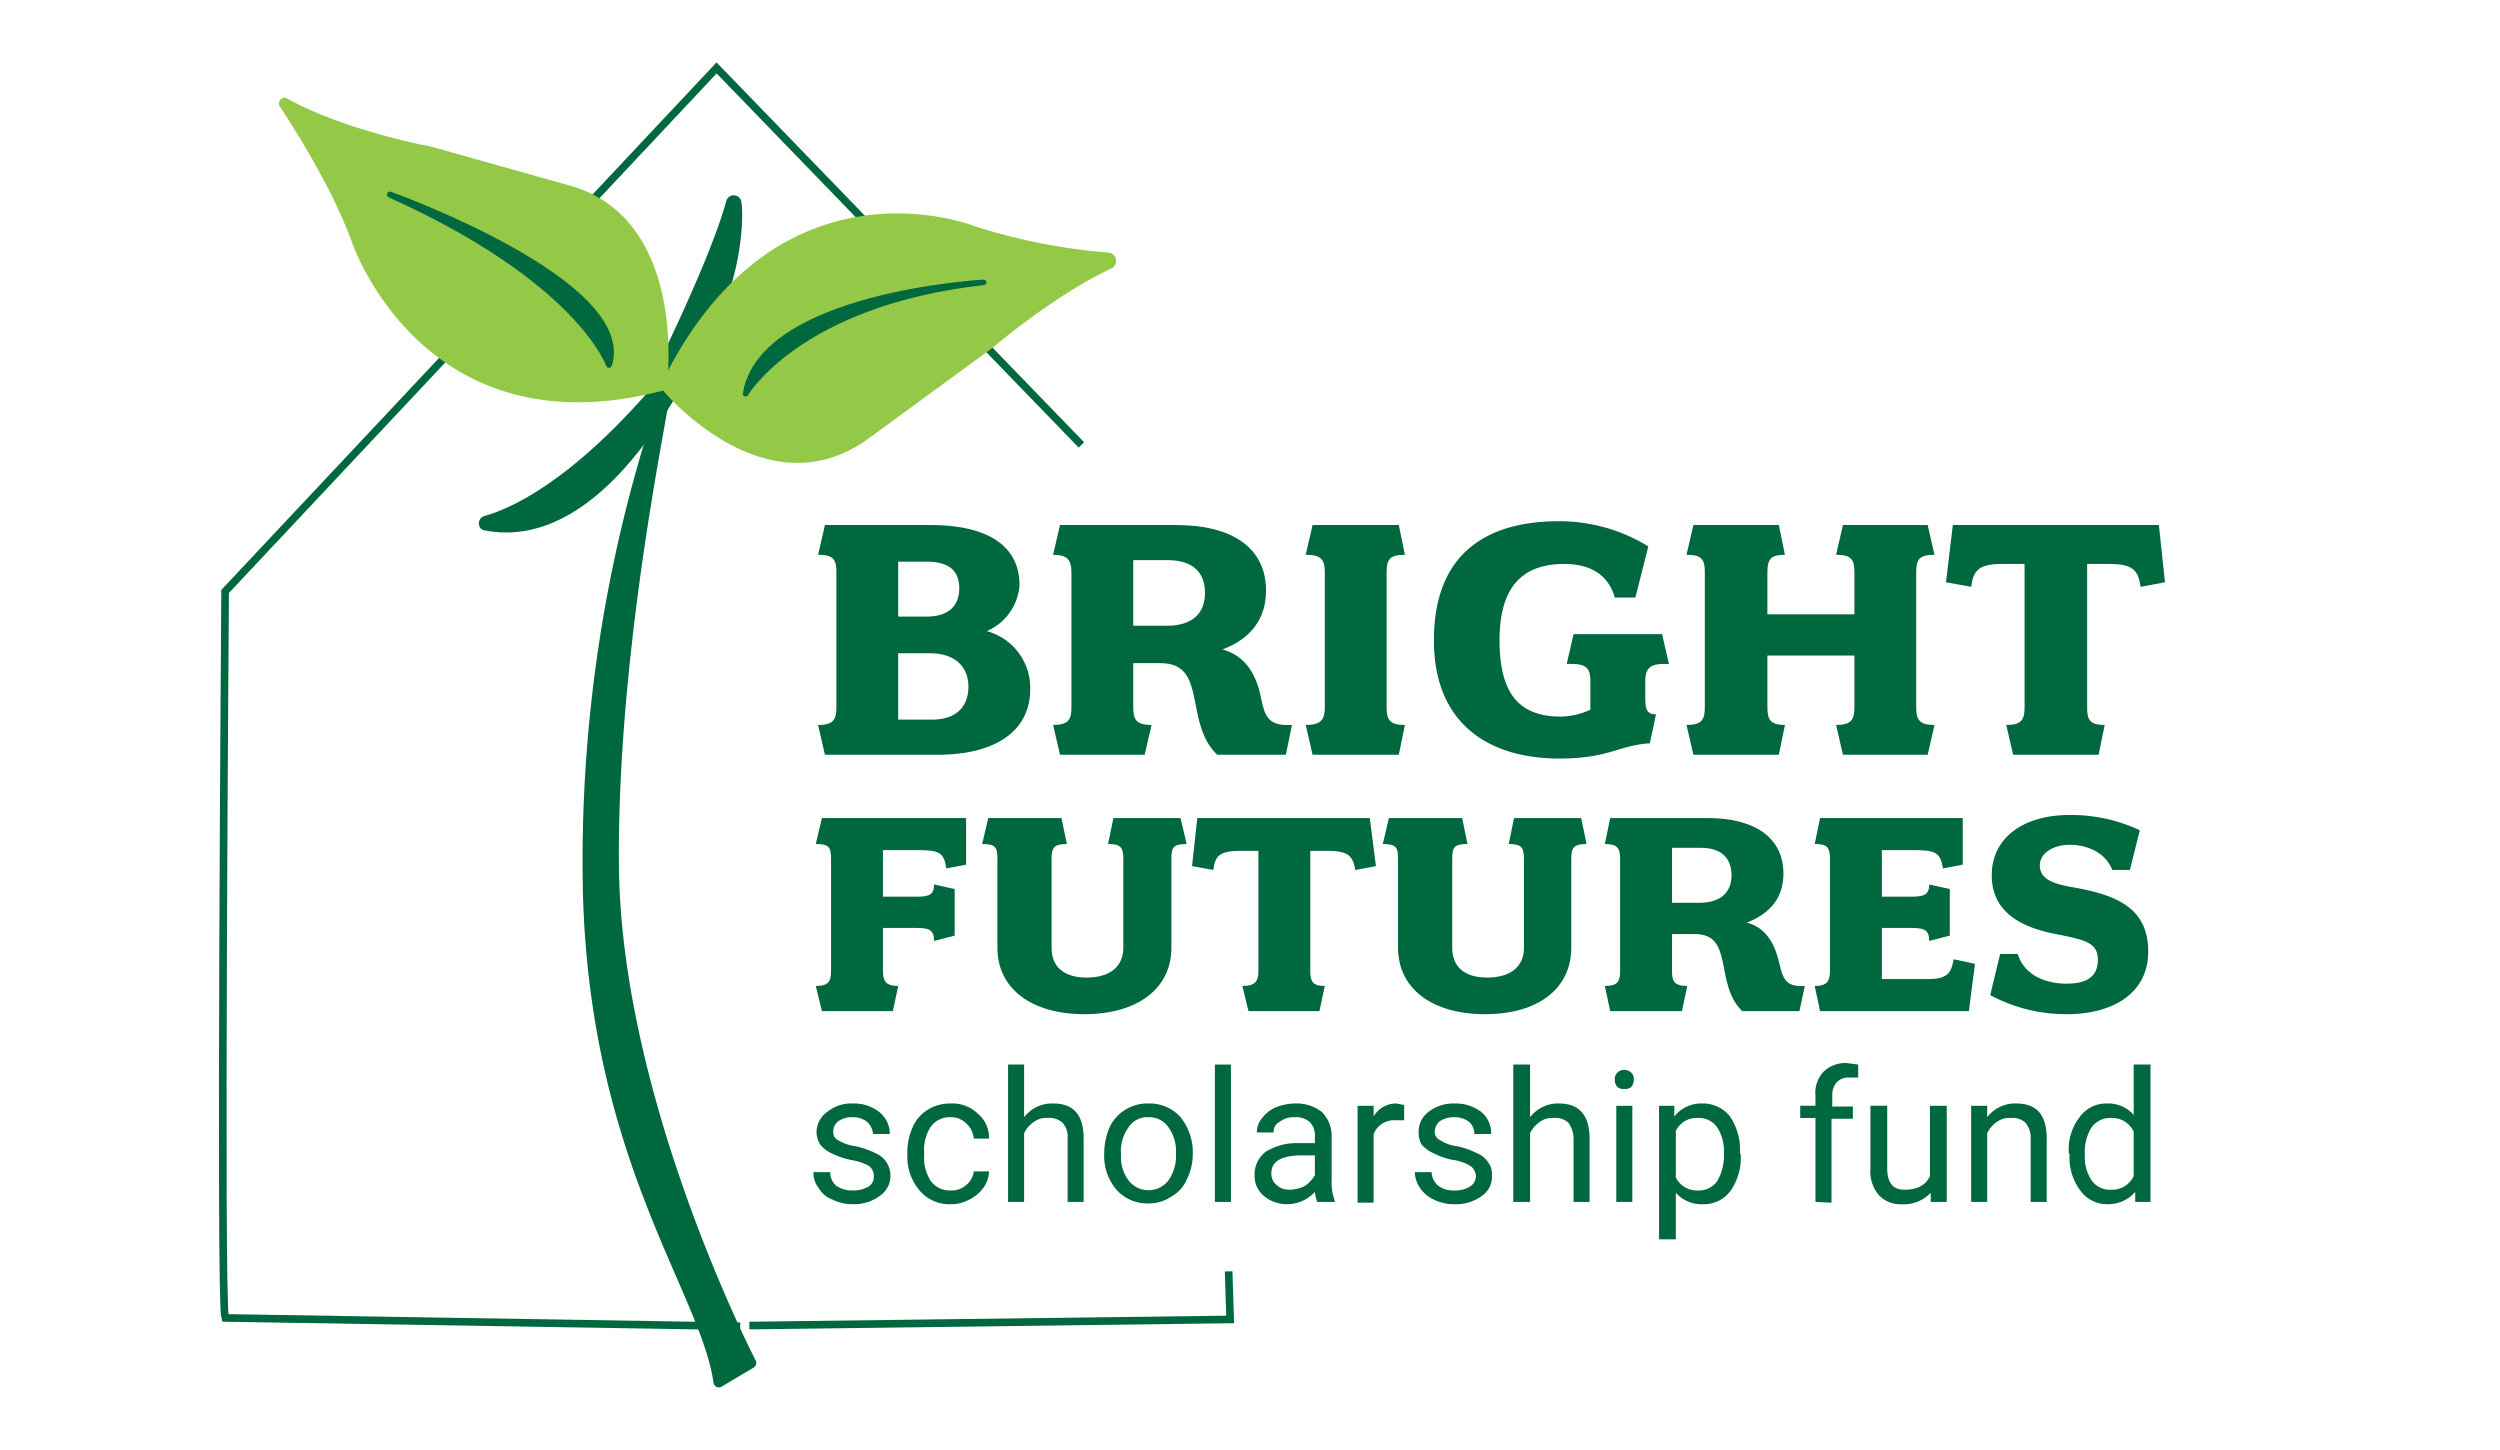 <svg id="Layer_1" data-name="Layer 1" xmlns="http://www.w3.org/2000/svg" width="327.6" height="190" viewBox="0 0 327.6 190"><title>future-1</title><path d="M124,113.8c-.3-2-.8-2.4-3.6-2.4h-4.7v6.1h4.5c1.6,0,2.2-.3,2.2-1.6l2.7.6v6.1l-2.7.7c0-1.4-.6-1.7-2.2-1.7h-4.5v5.6c0,1.4.4,2,2,2l-.7,3.3h-9.3l-.8-3.3c1.7,0,2-.6,2-2V112.5c0-1.5-.3-1.9-2-1.9l.8-3.4h18.9v6.1Z" fill="#00683f"/><path d="M153.5,112.5v11.7c0,5.3-4.4,8.7-11.4,8.7s-11.4-3.4-11.4-8.7V112.5c0-1.5-.3-1.9-2-1.9l.8-3.4h9.6l.7,3.4c-1.6,0-2,.4-2,1.9v11.7c0,2.4,1.5,3.9,4.6,3.9s4.8-1.5,4.8-3.9V112.5c0-1.5-.4-1.9-2-1.9l.7-3.4h8.8l.8,3.4C153.8,110.6,153.5,111,153.5,112.5Z" fill="#00683f"/><path d="M177.6,114c-.3-1.7-.8-2.5-3.5-2.5h-2.4v15.7c0,1.4.3,2,1.9,2l-.7,3.3h-9.3l-.8-3.3c1.7,0,2.1-.6,2.1-2V111.5h-2.5c-2.7,0-3.2.8-3.4,2.5l-2.8-.5.7-6.3h22.6l.8,6.3Z" fill="#00683f"/><path d="M205.9,112.5v11.7c0,5.3-4.3,8.7-11.3,8.7s-11.4-3.4-11.4-8.7V112.5c0-1.5-.3-1.9-2-1.9l.8-3.4h9.6l.7,3.4c-1.7,0-2,.4-2,1.9v11.7c0,2.4,1.5,3.9,4.6,3.9s4.8-1.5,4.8-3.9V112.5c0-1.5-.4-1.9-2-1.9l.7-3.4h8.8l.7,3.4C206.3,110.6,205.9,111,205.9,112.5Z" fill="#00683f"/><path d="M235.8,132.5h-7.5c-3.7-3.6-1-10.1-6.2-10.1h-3v4.8c0,1.4.3,2,2,2l-.7,3.3H211l-.7-3.3c1.7,0,2-.6,2-2V112.5c0-1.4-.4-1.9-2-1.9l.7-3.4h12.8c6.2,0,9.9,2.6,9.9,7.3,0,3.1-1.7,5.2-4.8,6.4,3.1.8,3.9,3.8,4.3,5.5s.8,2.8,2.7,2.8h.6Zm-12.9-21.4h-3.8v7.2h3.6c2.8,0,4.2-1.4,4.2-3.6S225.6,111.1,222.9,111.1Z" fill="#00683f"/><path d="M258,132.5H238.5l-.7-3.3c1.6,0,2-.6,2-2V112.5c0-1.5-.4-1.9-2-1.9l.7-3.4h18.7v6.1l-2.6.5c-.3-2-.9-2.4-3.7-2.4h-4.3v6.1h3.9c1.7,0,2.3-.3,2.3-1.6l2.7.6v6.1l-2.7.7c0-1.4-.6-1.7-2.3-1.7h-3.9v6.7h6c2.6,0,3.1-.8,3.4-2.6l2.8.6Z" fill="#00683f"/><path d="M270.9,132.9a21,21,0,0,1-10.1-2.5l1.3-5.4h2.3c.9,2.9,3.8,3.9,6.4,3.9s4.1-.9,4.1-3.1-1.4-2.6-5.5-3.4-8.4-2.6-8.4-7.7,4.4-7.9,10.1-7.9a21,21,0,0,1,9.3,2l-1.3,5.2h-2.3c-1-2.5-3.6-3.3-5.6-3.3s-3.9,1-3.9,2.7,1.5,2.4,4.5,2.9c5.6,1,9.7,2.7,9.7,8.4S276.5,132.9,270.9,132.9Z" fill="#00683f"/><path d="M114.5,154.2a1.7,1.7,0,0,0-.6-1.4,7.4,7.4,0,0,0-2.4-.8,11.1,11.1,0,0,1-2.6-.9,4,4,0,0,1-1.4-1.1,3.1,3.1,0,0,1-.5-1.7,3.3,3.3,0,0,1,1.4-2.6,5,5,0,0,1,3.3-1.1,5.4,5.4,0,0,1,3.5,1.1,3.7,3.7,0,0,1,1.4,2.9h-2.2a2.3,2.3,0,0,0-.8-1.6,2.9,2.9,0,0,0-1.9-.6,3,3,0,0,0-1.8.5,1.6,1.6,0,0,0-.7,1.4,1.1,1.1,0,0,0,.6,1.1,5.9,5.9,0,0,0,2.3.8,11.1,11.1,0,0,1,2.6.9,3.2,3.2,0,0,1,.6,5.6,5.6,5.6,0,0,1-3.5,1.1,6,6,0,0,1-2.7-.6,3.4,3.4,0,0,1-1.8-1.5,3.1,3.1,0,0,1-.7-2.1h2.2a2.3,2.3,0,0,0,.8,1.8,3.8,3.8,0,0,0,2.2.6,3.9,3.9,0,0,0,2-.5A1.5,1.5,0,0,0,114.5,154.2Z" fill="#00683f"/><path d="M124.6,156a2.9,2.9,0,0,0,2-.7,2.7,2.7,0,0,0,1-1.8h2a3.8,3.8,0,0,1-.7,2.1,4.9,4.9,0,0,1-1.9,1.6,4.8,4.8,0,0,1-2.4.6,5.1,5.1,0,0,1-4.1-1.8,6.8,6.8,0,0,1-1.6-4.7v-.4a7.9,7.9,0,0,1,.7-3.2,5,5,0,0,1,2-2.3,5.6,5.6,0,0,1,3-.8,4.8,4.8,0,0,1,3.5,1.3,4.1,4.1,0,0,1,1.5,3.3h-2a3,3,0,0,0-1-2,2.8,2.8,0,0,0-2-.8,3.1,3.1,0,0,0-2.6,1.2,5.5,5.5,0,0,0-.9,3.4v.4a5.5,5.5,0,0,0,.9,3.4A3.1,3.1,0,0,0,124.6,156Z" fill="#00683f"/><path d="M134.2,146.4a4.6,4.6,0,0,1,3.8-1.8c2.7,0,4,1.5,4,4.6v8.3h-2.1v-8.4a2.6,2.6,0,0,0-.7-2,2.5,2.5,0,0,0-1.9-.6,2.7,2.7,0,0,0-1.8.5,3.7,3.7,0,0,0-1.3,1.5v9h-2.1v-18h2.1Z" fill="#00683f"/><path d="M144.7,151.1a8.9,8.9,0,0,1,.7-3.4,5.5,5.5,0,0,1,5.1-3.1,5.4,5.4,0,0,1,4.2,1.8,7.3,7.3,0,0,1,1.6,4.8h0a7.4,7.4,0,0,1-.8,3.4,4.7,4.7,0,0,1-2,2.2,5.3,5.3,0,0,1-3,.9,5.4,5.4,0,0,1-4.2-1.8,6.8,6.8,0,0,1-1.6-4.8Zm2.2.2a5.1,5.1,0,0,0,1,3.4,3.3,3.3,0,0,0,5.2,0,5.7,5.7,0,0,0,1-3.6,5.3,5.3,0,0,0-1-3.4,3,3,0,0,0-2.6-1.3,2.9,2.9,0,0,0-2.6,1.3A5.3,5.3,0,0,0,146.9,151.3Z" fill="#00683f"/><path d="M161.3,157.5h-2.1v-18h2.1Z" fill="#00683f"/><path d="M172.6,157.5a6.3,6.3,0,0,1-.3-1.3,5,5,0,0,1-3.6,1.6,4.7,4.7,0,0,1-3.1-1.1,3.4,3.4,0,0,1-1.2-2.7,3.7,3.7,0,0,1,1.5-3.1,7.6,7.6,0,0,1,4.3-1.1h2.1v-.9a2.5,2.5,0,0,0-.7-1.9,2.8,2.8,0,0,0-2-.6,2.9,2.9,0,0,0-1.9.6,1.4,1.4,0,0,0-.8,1.4h-2.2a2.8,2.8,0,0,1,.7-1.9,4.4,4.4,0,0,1,1.8-1.4,7,7,0,0,1,2.5-.5,5.4,5.4,0,0,1,3.5,1.1,4.4,4.4,0,0,1,1.3,3v5.9a6.7,6.7,0,0,0,.4,2.7v.2Zm-3.6-1.6a4.6,4.6,0,0,0,2-.5,4.3,4.3,0,0,0,1.3-1.4v-2.6h-1.7c-2.7,0-4,.8-4,2.3a1.9,1.9,0,0,0,.7,1.6A2.4,2.4,0,0,0,169,155.9Z" fill="#00683f"/><path d="M184,146.8h-1.1a2.9,2.9,0,0,0-2.9,1.8v9h-2.1V144.9H180v1.4a3.4,3.4,0,0,1,3-1.7l1,.2Z" fill="#00683f"/><path d="M193.4,154.2a1.7,1.7,0,0,0-.7-1.4,5.9,5.9,0,0,0-2.3-.8,9.7,9.7,0,0,1-2.6-.9,4.5,4.5,0,0,1-1.5-1.1,3.1,3.1,0,0,1-.4-1.7,3.2,3.2,0,0,1,1.3-2.6,5.3,5.3,0,0,1,3.4-1.1,5.6,5.6,0,0,1,3.5,1.1,3.6,3.6,0,0,1,1.3,2.9h-2.2a2.1,2.1,0,0,0-.7-1.6,3.1,3.1,0,0,0-1.9-.6,3.6,3.6,0,0,0-1.9.5,1.9,1.9,0,0,0-.7,1.4,1.2,1.2,0,0,0,.7,1.1,5.3,5.3,0,0,0,2.2.8,9.7,9.7,0,0,1,2.6.9,3.1,3.1,0,0,1,1.5,1.2,2.5,2.5,0,0,1,.5,1.7,3,3,0,0,1-1.3,2.7,5.7,5.7,0,0,1-3.6,1.1,6,6,0,0,1-2.7-.6,4.3,4.3,0,0,1-1.8-1.5,3.8,3.8,0,0,1-.7-2.1h2.2a2.4,2.4,0,0,0,.9,1.8,3.3,3.3,0,0,0,2.1.6,3.7,3.7,0,0,0,2-.5A1.6,1.6,0,0,0,193.4,154.2Z" fill="#00683f"/><path d="M200.5,146.4a4.6,4.6,0,0,1,3.8-1.8c2.6,0,4,1.5,4,4.6v8.3h-2.1v-8.4a3.6,3.6,0,0,0-.7-2,2.5,2.5,0,0,0-1.9-.6,2.7,2.7,0,0,0-1.8.5,3.7,3.7,0,0,0-1.3,1.5v9h-2.2v-18h2.2Z" fill="#00683f"/><path d="M211.6,141.5a1.2,1.2,0,0,1,.3-.9,1.3,1.3,0,0,1,1-.4,1.3,1.3,0,0,1,.9.4,1.2,1.2,0,0,1,.3.9,1.6,1.6,0,0,1-.3.9,1.2,1.2,0,0,1-.9.3,1.3,1.3,0,0,1-1-.3A1.6,1.6,0,0,1,211.6,141.5Zm2.3,16h-2.1V144.9h2.1Z" fill="#00683f"/><path d="M228.1,151.3a7.5,7.5,0,0,1-1.3,4.7,4.3,4.3,0,0,1-3.6,1.8,4.5,4.5,0,0,1-3.6-1.5v6.1h-2.2V144.9h2v1.4a4.5,4.5,0,0,1,3.7-1.7,4.5,4.5,0,0,1,3.6,1.7,7.8,7.8,0,0,1,1.3,4.8Zm-2.2-.2a5.7,5.7,0,0,0-.9-3.4,2.9,2.9,0,0,0-2.5-1.2,3,3,0,0,0-2.9,1.7v6.1a3.1,3.1,0,0,0,2.9,1.7,2.9,2.9,0,0,0,2.5-1.2A6.5,6.5,0,0,0,225.9,151.1Z" fill="#00683f"/><path d="M237.9,157.5v-11h-2v-1.6h2v-1.3a4,4,0,0,1,1.1-3.2,4.1,4.1,0,0,1,3-1.1l1.5.2v1.7h-1.2a2.1,2.1,0,0,0-1.6.6,2.6,2.6,0,0,0-.6,1.8v1.4h2.7v1.6H240v11Z" fill="#00683f"/><path d="M253,156.3a4.8,4.8,0,0,1-3.8,1.5,3.8,3.8,0,0,1-3-1.2,4.8,4.8,0,0,1-1.1-3.5v-8.2h2.2V153c0,2,.7,2.9,2.3,2.9s2.8-.6,3.3-1.8v-9.2h2.2v12.6H253Z" fill="#00683f"/><path d="M260.4,144.9v1.5a4.6,4.6,0,0,1,3.8-1.8c2.7,0,4,1.5,4,4.6v8.3h-2.1v-8.4a3,3,0,0,0-.7-2,2.5,2.5,0,0,0-1.9-.6,2.7,2.7,0,0,0-1.8.5,3.7,3.7,0,0,0-1.3,1.5v9h-2.1V144.9Z" fill="#00683f"/><path d="M271.1,151.1a6.9,6.9,0,0,1,1.4-4.7,4.3,4.3,0,0,1,3.6-1.8,4.4,4.4,0,0,1,3.5,1.5v-6.6h2.2v18h-2v-1.3a4.7,4.7,0,0,1-3.6,1.6,4.3,4.3,0,0,1-3.6-1.8,7.1,7.1,0,0,1-1.4-4.7Zm2.1.2a5.5,5.5,0,0,0,.9,3.4,2.9,2.9,0,0,0,2.5,1.2,3.1,3.1,0,0,0,3-1.8v-5.8a3.1,3.1,0,0,0-3-1.8,3,3,0,0,0-2.5,1.2A6,6,0,0,0,273.2,151.3Z" fill="#00683f"/><path d="M122.9,98.9H108.1l-.9-3.9c2,0,2.4-.7,2.4-2.3V75c0-1.7-.4-2.3-2.4-2.3l.9-3.9h13.8c7.5,0,11.7,2.7,11.7,7.9a7.1,7.1,0,0,1-4.3,6,7.7,7.7,0,0,1,5.7,7.6C135,95.9,130.3,98.9,122.9,98.9Zm-5.2-18.1h3.7c3,0,4.3-1.5,4.3-3.7s-1.2-3.5-4.3-3.5h-3.7Zm0,4.8v8.7h4.4c3.2,0,4.8-1.7,4.8-4.3s-1.7-4.4-5.1-4.4Z" fill="#00683f"/><path d="M168.5,98.9h-9c-4.4-4.2-1.2-12-7.4-12h-3.6v5.8c0,1.6.4,2.3,2.4,2.3l-.9,3.9H138.9L138,95c2,0,2.4-.7,2.4-2.3V75c0-1.6-.5-2.3-2.4-2.3l.9-3.9h15.2c7.4,0,11.8,3,11.8,8.6,0,3.7-2,6.3-5.7,7.7,3.7,1,4.7,4.5,5.1,6.6s1,3.3,3.3,3.3h.7ZM153,73.4h-4.5V82h4.4c3.3,0,5-1.6,5-4.3S156.3,73.4,153,73.4Z" fill="#00683f"/><path d="M183.3,98.9H172l-.9-3.9c2,0,2.5-.7,2.5-2.3V75c0-1.7-.5-2.3-2.5-2.3l.9-3.9h11.3l.8,3.9c-2,0-2.4.6-2.4,2.3V92.7c0,1.6.4,2.3,2.4,2.3Z" fill="#00683f"/><path d="M218.1,87c-2,0-2.5.7-2.5,2.3v2.3c0,1.6.4,2,1.4,2l-.8,3.8c-4.3.3-5.3,2-11.9,2-8.9,0-16.4-4.3-16.4-15.5s6.7-15.6,16.4-15.6A22.3,22.3,0,0,1,216,71.6l-1.7,6.7h-2.7c-.9-3.2-3.5-4.4-6.6-4.4-5.6,0-8.5,3.1-8.5,10s2.5,10,8,10a9.3,9.3,0,0,0,3.9-.9V89.3c0-1.6-.4-2.3-2.5-2.3h-.6l.9-3.9h11.6l.9,3.9Z" fill="#00683f"/><path d="M252.6,98.9H241.5l-.9-3.9c2,0,2.4-.7,2.4-2.3V85.9H231.6v6.8c0,1.6.4,2.3,2.3,2.3l-.8,3.9H221.9L221,95c2,0,2.4-.7,2.4-2.3V75c0-1.7-.4-2.3-2.4-2.3l.9-3.9h11.2l.8,3.9c-1.9,0-2.3.6-2.3,2.3v5.5H243V75c0-1.7-.4-2.3-2.4-2.3l.9-3.9h11.1l.9,3.9c-2,0-2.4.6-2.4,2.3V92.7c0,1.6.4,2.3,2.4,2.3Z" fill="#00683f"/><path d="M280.5,76.9c-.3-2.1-.9-3-4.1-3h-2.9V92.7c0,1.6.3,2.3,2.3,2.3l-.8,3.9H263.8l-.9-3.9c2,0,2.4-.7,2.4-2.3V73.9h-2.9c-3.2,0-3.8.9-4.1,3l-3.3-.6.9-7.5h27l.8,7.5Z" fill="#00683f"/><path d="M141.7,58.3,93.9,8.9,29.5,77.5s-.7,93,0,95.2L97,173.8" fill="none" stroke="#00683f" stroke-miterlimit="10"/><polyline points="98.2 173.7 161.2 172.9 161 166.6" fill="none" stroke="#00683f" stroke-miterlimit="10"/><path d="M96.6,26.4c.6,2.7-.5,18.4-10.4,22.6,0,0,7.4-14.8,9.5-22.6A.5.5,0,0,1,96.6,26.4Z" fill="#00683f" stroke="#00683f" stroke-miterlimit="10" stroke-width="1.05"/><path d="M88.4,50.8c-4.7,8.3-13.6,20.2-24.8,18-.2,0-.2-.5.1-.5,3.2-.9,11.6-4.3,23.5-18.5C88,48.8,89,49.7,88.4,50.8Z" fill="#00683f" stroke="#00683f" stroke-miterlimit="10" stroke-width="1.43"/><path d="M74.6,24.3,56.1,19.1H56c-.2,0-11-2.1-18.4-6.2-.6-.4-1.4.5-.9,1.1,2.7,4.1,7.1,11.3,9.4,17.7,0,0,9.3,27.7,40.7,19.5a.7.7,0,0,0,.6-.7C87.8,47,89,28.3,74.6,24.3Z" fill="#94c948"/><path d="M145.3,33.1a76.8,76.8,0,0,1-17.7-3.5S101.9,19.4,86.8,50a1.2,1.2,0,0,0,.2,1.3c2.5,2.9,14.7,15.1,26.9,6.1l16-11.7h0c.4-.3,8.2-7,15.7-10.5A1.1,1.1,0,0,0,145.3,33.1Z" fill="#94c948"/><path d="M98.4,178.6s-17.7-34.1-18-65.1,7.9-65.6,6.2-60a188.8,188.8,0,0,0-9.5,63.8c1,34.8,15.4,51.8,17.1,63.8Z" fill="#00683f" stroke="#00683f" stroke-linecap="round" stroke-linejoin="round" stroke-width="1.41"/><path d="M51.1,25.5S83.2,37,79.8,47.8C79.8,47.8,76,36.7,51.1,25.5Z" fill="#00683f" stroke="#00683f" stroke-linecap="round" stroke-linejoin="round" stroke-width="0.79"/><path d="M128.9,37S99.8,38.6,97.7,51.6C97.7,51.6,104.7,39.7,128.9,37Z" fill="#00683f" stroke="#00683f" stroke-linecap="round" stroke-linejoin="round" stroke-width="0.72"/></svg>
